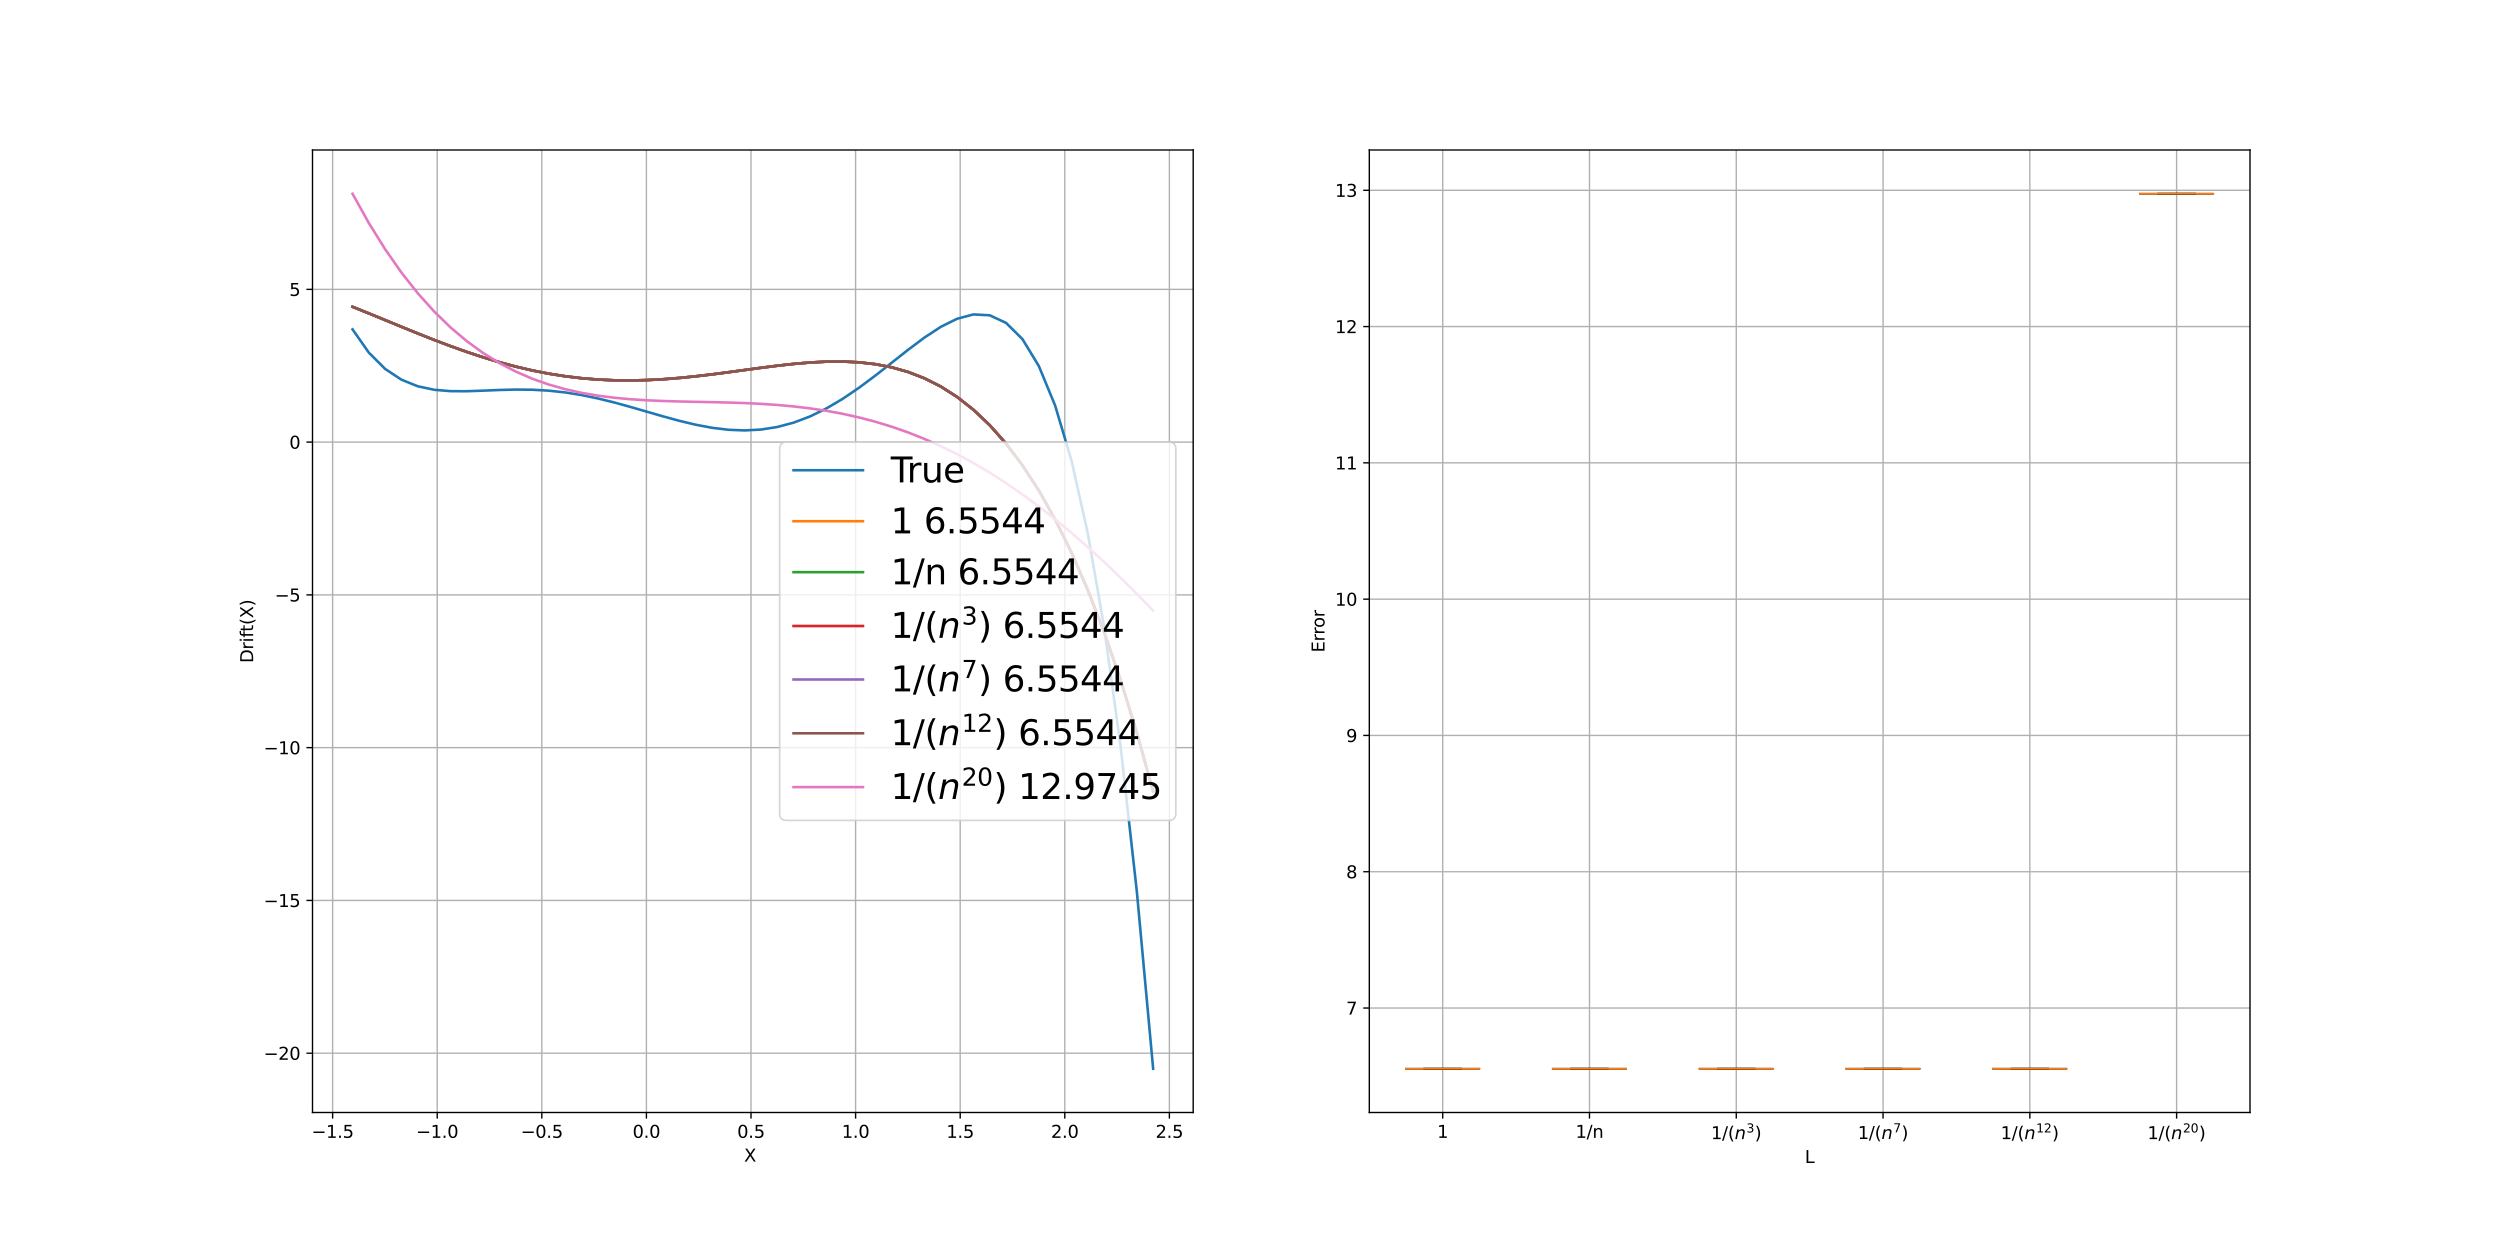 <?xml version="1.0" encoding="utf-8" standalone="no"?>
<!DOCTYPE svg PUBLIC "-//W3C//DTD SVG 1.1//EN"
  "http://www.w3.org/Graphics/SVG/1.1/DTD/svg11.dtd">
<svg xmlns:xlink="http://www.w3.org/1999/xlink" width="1440pt" height="720pt" viewBox="0 0 1440 720" xmlns="http://www.w3.org/2000/svg" version="1.1">
 <defs>
  <style type="text/css">*{stroke-linejoin: round; stroke-linecap: butt}</style>
 </defs>
 <g id="figure_1">
  <g id="patch_1">
   <path d="M 0 720 
L 1440 720 
L 1440 0 
L 0 0 
z
" style="fill: #ffffff"/>
  </g>
  <g id="axes_1">
   <g id="patch_2">
    <path d="M 180 640.8 
L 687.273 640.8 
L 687.273 86.4 
L 180 86.4 
z
" style="fill: #ffffff"/>
   </g>
   <g id="matplotlib.axis_1">
    <g id="xtick_1">
     <g id="line2d_1">
      <path d="M 191.592 640.8 
L 191.592 86.4 
" clip-path="url(#p08b235c9af)" style="fill: none; stroke: #b0b0b0; stroke-width: 0.8; stroke-linecap: square"/>
     </g>
     <g id="line2d_2">
      <defs>
       <path id="mcea99a614c" d="M 0 0 
L 0 3.5 
" style="stroke: #000000; stroke-width: 0.8"/>
      </defs>
      <g>
       <use xlink:href="#mcea99a614c" x="191.592" y="640.8" style="stroke: #000000; stroke-width: 0.8"/>
      </g>
     </g>
     <g id="text_1">
      <!-- −1.5 -->
      <g transform="translate(179.451 655.398)scale(0.1 -0.1)">
       <defs>
        <path id="DejaVuSans-2212" d="M 678 2272 
L 4684 2272 
L 4684 1741 
L 678 1741 
L 678 2272 
z
" transform="scale(0.016)"/>
        <path id="DejaVuSans-31" d="M 794 531 
L 1825 531 
L 1825 4091 
L 703 3866 
L 703 4441 
L 1819 4666 
L 2450 4666 
L 2450 531 
L 3481 531 
L 3481 0 
L 794 0 
L 794 531 
z
" transform="scale(0.016)"/>
        <path id="DejaVuSans-2e" d="M 684 794 
L 1344 794 
L 1344 0 
L 684 0 
L 684 794 
z
" transform="scale(0.016)"/>
        <path id="DejaVuSans-35" d="M 691 4666 
L 3169 4666 
L 3169 4134 
L 1269 4134 
L 1269 2991 
Q 1406 3038 1543 3061 
Q 1681 3084 1819 3084 
Q 2600 3084 3056 2656 
Q 3513 2228 3513 1497 
Q 3513 744 3044 326 
Q 2575 -91 1722 -91 
Q 1428 -91 1123 -41 
Q 819 9 494 109 
L 494 744 
Q 775 591 1075 516 
Q 1375 441 1709 441 
Q 2250 441 2565 725 
Q 2881 1009 2881 1497 
Q 2881 1984 2565 2268 
Q 2250 2553 1709 2553 
Q 1456 2553 1204 2497 
Q 953 2441 691 2322 
L 691 4666 
z
" transform="scale(0.016)"/>
       </defs>
       <use xlink:href="#DejaVuSans-2212"/>
       <use xlink:href="#DejaVuSans-31" x="83.789"/>
       <use xlink:href="#DejaVuSans-2e" x="147.412"/>
       <use xlink:href="#DejaVuSans-35" x="179.199"/>
      </g>
     </g>
    </g>
    <g id="xtick_2">
     <g id="line2d_3">
      <path d="M 251.839 640.8 
L 251.839 86.4 
" clip-path="url(#p08b235c9af)" style="fill: none; stroke: #b0b0b0; stroke-width: 0.8; stroke-linecap: square"/>
     </g>
     <g id="line2d_4">
      <g>
       <use xlink:href="#mcea99a614c" x="251.839" y="640.8" style="stroke: #000000; stroke-width: 0.8"/>
      </g>
     </g>
     <g id="text_2">
      <!-- −1.0 -->
      <g transform="translate(239.698 655.398)scale(0.1 -0.1)">
       <defs>
        <path id="DejaVuSans-30" d="M 2034 4250 
Q 1547 4250 1301 3770 
Q 1056 3291 1056 2328 
Q 1056 1369 1301 889 
Q 1547 409 2034 409 
Q 2525 409 2770 889 
Q 3016 1369 3016 2328 
Q 3016 3291 2770 3770 
Q 2525 4250 2034 4250 
z
M 2034 4750 
Q 2819 4750 3233 4129 
Q 3647 3509 3647 2328 
Q 3647 1150 3233 529 
Q 2819 -91 2034 -91 
Q 1250 -91 836 529 
Q 422 1150 422 2328 
Q 422 3509 836 4129 
Q 1250 4750 2034 4750 
z
" transform="scale(0.016)"/>
       </defs>
       <use xlink:href="#DejaVuSans-2212"/>
       <use xlink:href="#DejaVuSans-31" x="83.789"/>
       <use xlink:href="#DejaVuSans-2e" x="147.412"/>
       <use xlink:href="#DejaVuSans-30" x="179.199"/>
      </g>
     </g>
    </g>
    <g id="xtick_3">
     <g id="line2d_5">
      <path d="M 312.086 640.8 
L 312.086 86.4 
" clip-path="url(#p08b235c9af)" style="fill: none; stroke: #b0b0b0; stroke-width: 0.8; stroke-linecap: square"/>
     </g>
     <g id="line2d_6">
      <g>
       <use xlink:href="#mcea99a614c" x="312.086" y="640.8" style="stroke: #000000; stroke-width: 0.8"/>
      </g>
     </g>
     <g id="text_3">
      <!-- −0.5 -->
      <g transform="translate(299.944 655.398)scale(0.1 -0.1)">
       <use xlink:href="#DejaVuSans-2212"/>
       <use xlink:href="#DejaVuSans-30" x="83.789"/>
       <use xlink:href="#DejaVuSans-2e" x="147.412"/>
       <use xlink:href="#DejaVuSans-35" x="179.199"/>
      </g>
     </g>
    </g>
    <g id="xtick_4">
     <g id="line2d_7">
      <path d="M 372.332 640.8 
L 372.332 86.4 
" clip-path="url(#p08b235c9af)" style="fill: none; stroke: #b0b0b0; stroke-width: 0.8; stroke-linecap: square"/>
     </g>
     <g id="line2d_8">
      <g>
       <use xlink:href="#mcea99a614c" x="372.332" y="640.8" style="stroke: #000000; stroke-width: 0.8"/>
      </g>
     </g>
     <g id="text_4">
      <!-- 0.0 -->
      <g transform="translate(364.381 655.398)scale(0.1 -0.1)">
       <use xlink:href="#DejaVuSans-30"/>
       <use xlink:href="#DejaVuSans-2e" x="63.623"/>
       <use xlink:href="#DejaVuSans-30" x="95.41"/>
      </g>
     </g>
    </g>
    <g id="xtick_5">
     <g id="line2d_9">
      <path d="M 432.579 640.8 
L 432.579 86.4 
" clip-path="url(#p08b235c9af)" style="fill: none; stroke: #b0b0b0; stroke-width: 0.8; stroke-linecap: square"/>
     </g>
     <g id="line2d_10">
      <g>
       <use xlink:href="#mcea99a614c" x="432.579" y="640.8" style="stroke: #000000; stroke-width: 0.8"/>
      </g>
     </g>
     <g id="text_5">
      <!-- 0.5 -->
      <g transform="translate(424.627 655.398)scale(0.1 -0.1)">
       <use xlink:href="#DejaVuSans-30"/>
       <use xlink:href="#DejaVuSans-2e" x="63.623"/>
       <use xlink:href="#DejaVuSans-35" x="95.41"/>
      </g>
     </g>
    </g>
    <g id="xtick_6">
     <g id="line2d_11">
      <path d="M 492.825 640.8 
L 492.825 86.4 
" clip-path="url(#p08b235c9af)" style="fill: none; stroke: #b0b0b0; stroke-width: 0.8; stroke-linecap: square"/>
     </g>
     <g id="line2d_12">
      <g>
       <use xlink:href="#mcea99a614c" x="492.825" y="640.8" style="stroke: #000000; stroke-width: 0.8"/>
      </g>
     </g>
     <g id="text_6">
      <!-- 1.0 -->
      <g transform="translate(484.874 655.398)scale(0.1 -0.1)">
       <use xlink:href="#DejaVuSans-31"/>
       <use xlink:href="#DejaVuSans-2e" x="63.623"/>
       <use xlink:href="#DejaVuSans-30" x="95.41"/>
      </g>
     </g>
    </g>
    <g id="xtick_7">
     <g id="line2d_13">
      <path d="M 553.072 640.8 
L 553.072 86.4 
" clip-path="url(#p08b235c9af)" style="fill: none; stroke: #b0b0b0; stroke-width: 0.8; stroke-linecap: square"/>
     </g>
     <g id="line2d_14">
      <g>
       <use xlink:href="#mcea99a614c" x="553.072" y="640.8" style="stroke: #000000; stroke-width: 0.8"/>
      </g>
     </g>
     <g id="text_7">
      <!-- 1.5 -->
      <g transform="translate(545.121 655.398)scale(0.1 -0.1)">
       <use xlink:href="#DejaVuSans-31"/>
       <use xlink:href="#DejaVuSans-2e" x="63.623"/>
       <use xlink:href="#DejaVuSans-35" x="95.41"/>
      </g>
     </g>
    </g>
    <g id="xtick_8">
     <g id="line2d_15">
      <path d="M 613.319 640.8 
L 613.319 86.4 
" clip-path="url(#p08b235c9af)" style="fill: none; stroke: #b0b0b0; stroke-width: 0.8; stroke-linecap: square"/>
     </g>
     <g id="line2d_16">
      <g>
       <use xlink:href="#mcea99a614c" x="613.319" y="640.8" style="stroke: #000000; stroke-width: 0.8"/>
      </g>
     </g>
     <g id="text_8">
      <!-- 2.0 -->
      <g transform="translate(605.367 655.398)scale(0.1 -0.1)">
       <defs>
        <path id="DejaVuSans-32" d="M 1228 531 
L 3431 531 
L 3431 0 
L 469 0 
L 469 531 
Q 828 903 1448 1529 
Q 2069 2156 2228 2338 
Q 2531 2678 2651 2914 
Q 2772 3150 2772 3378 
Q 2772 3750 2511 3984 
Q 2250 4219 1831 4219 
Q 1534 4219 1204 4116 
Q 875 4013 500 3803 
L 500 4441 
Q 881 4594 1212 4672 
Q 1544 4750 1819 4750 
Q 2544 4750 2975 4387 
Q 3406 4025 3406 3419 
Q 3406 3131 3298 2873 
Q 3191 2616 2906 2266 
Q 2828 2175 2409 1742 
Q 1991 1309 1228 531 
z
" transform="scale(0.016)"/>
       </defs>
       <use xlink:href="#DejaVuSans-32"/>
       <use xlink:href="#DejaVuSans-2e" x="63.623"/>
       <use xlink:href="#DejaVuSans-30" x="95.41"/>
      </g>
     </g>
    </g>
    <g id="xtick_9">
     <g id="line2d_17">
      <path d="M 673.565 640.8 
L 673.565 86.4 
" clip-path="url(#p08b235c9af)" style="fill: none; stroke: #b0b0b0; stroke-width: 0.8; stroke-linecap: square"/>
     </g>
     <g id="line2d_18">
      <g>
       <use xlink:href="#mcea99a614c" x="673.565" y="640.8" style="stroke: #000000; stroke-width: 0.8"/>
      </g>
     </g>
     <g id="text_9">
      <!-- 2.5 -->
      <g transform="translate(665.614 655.398)scale(0.1 -0.1)">
       <use xlink:href="#DejaVuSans-32"/>
       <use xlink:href="#DejaVuSans-2e" x="63.623"/>
       <use xlink:href="#DejaVuSans-35" x="95.41"/>
      </g>
     </g>
    </g>
    <g id="text_10">
     <!-- X  -->
     <g transform="translate(428.622 669.077)scale(0.1 -0.1)">
      <defs>
       <path id="DejaVuSans-58" d="M 403 4666 
L 1081 4666 
L 2241 2931 
L 3406 4666 
L 4084 4666 
L 2584 2425 
L 4184 0 
L 3506 0 
L 2194 1984 
L 872 0 
L 191 0 
L 1856 2491 
L 403 4666 
z
" transform="scale(0.016)"/>
       <path id="DejaVuSans-20" transform="scale(0.016)"/>
      </defs>
      <use xlink:href="#DejaVuSans-58"/>
      <use xlink:href="#DejaVuSans-20" x="68.506"/>
     </g>
    </g>
   </g>
   <g id="matplotlib.axis_2">
    <g id="ytick_1">
     <g id="line2d_19">
      <path d="M 180 606.64 
L 687.273 606.64 
" clip-path="url(#p08b235c9af)" style="fill: none; stroke: #b0b0b0; stroke-width: 0.8; stroke-linecap: square"/>
     </g>
     <g id="line2d_20">
      <defs>
       <path id="m8d8c4faeec" d="M 0 0 
L -3.5 0 
" style="stroke: #000000; stroke-width: 0.8"/>
      </defs>
      <g>
       <use xlink:href="#m8d8c4faeec" x="180" y="606.64" style="stroke: #000000; stroke-width: 0.8"/>
      </g>
     </g>
     <g id="text_11">
      <!-- −20 -->
      <g transform="translate(151.895 610.439)scale(0.1 -0.1)">
       <use xlink:href="#DejaVuSans-2212"/>
       <use xlink:href="#DejaVuSans-32" x="83.789"/>
       <use xlink:href="#DejaVuSans-30" x="147.412"/>
      </g>
     </g>
    </g>
    <g id="ytick_2">
     <g id="line2d_21">
      <path d="M 180 518.644 
L 687.273 518.644 
" clip-path="url(#p08b235c9af)" style="fill: none; stroke: #b0b0b0; stroke-width: 0.8; stroke-linecap: square"/>
     </g>
     <g id="line2d_22">
      <g>
       <use xlink:href="#m8d8c4faeec" x="180" y="518.644" style="stroke: #000000; stroke-width: 0.8"/>
      </g>
     </g>
     <g id="text_12">
      <!-- −15 -->
      <g transform="translate(151.895 522.444)scale(0.1 -0.1)">
       <use xlink:href="#DejaVuSans-2212"/>
       <use xlink:href="#DejaVuSans-31" x="83.789"/>
       <use xlink:href="#DejaVuSans-35" x="147.412"/>
      </g>
     </g>
    </g>
    <g id="ytick_3">
     <g id="line2d_23">
      <path d="M 180 430.649 
L 687.273 430.649 
" clip-path="url(#p08b235c9af)" style="fill: none; stroke: #b0b0b0; stroke-width: 0.8; stroke-linecap: square"/>
     </g>
     <g id="line2d_24">
      <g>
       <use xlink:href="#m8d8c4faeec" x="180" y="430.649" style="stroke: #000000; stroke-width: 0.8"/>
      </g>
     </g>
     <g id="text_13">
      <!-- −10 -->
      <g transform="translate(151.895 434.448)scale(0.1 -0.1)">
       <use xlink:href="#DejaVuSans-2212"/>
       <use xlink:href="#DejaVuSans-31" x="83.789"/>
       <use xlink:href="#DejaVuSans-30" x="147.412"/>
      </g>
     </g>
    </g>
    <g id="ytick_4">
     <g id="line2d_25">
      <path d="M 180 342.653 
L 687.273 342.653 
" clip-path="url(#p08b235c9af)" style="fill: none; stroke: #b0b0b0; stroke-width: 0.8; stroke-linecap: square"/>
     </g>
     <g id="line2d_26">
      <g>
       <use xlink:href="#m8d8c4faeec" x="180" y="342.653" style="stroke: #000000; stroke-width: 0.8"/>
      </g>
     </g>
     <g id="text_14">
      <!-- −5 -->
      <g transform="translate(158.258 346.453)scale(0.1 -0.1)">
       <use xlink:href="#DejaVuSans-2212"/>
       <use xlink:href="#DejaVuSans-35" x="83.789"/>
      </g>
     </g>
    </g>
    <g id="ytick_5">
     <g id="line2d_27">
      <path d="M 180 254.658 
L 687.273 254.658 
" clip-path="url(#p08b235c9af)" style="fill: none; stroke: #b0b0b0; stroke-width: 0.8; stroke-linecap: square"/>
     </g>
     <g id="line2d_28">
      <g>
       <use xlink:href="#m8d8c4faeec" x="180" y="254.658" style="stroke: #000000; stroke-width: 0.8"/>
      </g>
     </g>
     <g id="text_15">
      <!-- 0 -->
      <g transform="translate(166.637 258.457)scale(0.1 -0.1)">
       <use xlink:href="#DejaVuSans-30"/>
      </g>
     </g>
    </g>
    <g id="ytick_6">
     <g id="line2d_29">
      <path d="M 180 166.662 
L 687.273 166.662 
" clip-path="url(#p08b235c9af)" style="fill: none; stroke: #b0b0b0; stroke-width: 0.8; stroke-linecap: square"/>
     </g>
     <g id="line2d_30">
      <g>
       <use xlink:href="#m8d8c4faeec" x="180" y="166.662" style="stroke: #000000; stroke-width: 0.8"/>
      </g>
     </g>
     <g id="text_16">
      <!-- 5 -->
      <g transform="translate(166.637 170.461)scale(0.1 -0.1)">
       <use xlink:href="#DejaVuSans-35"/>
      </g>
     </g>
    </g>
    <g id="text_17">
     <!-- Drift(X) -->
     <g transform="translate(145.816 381.854)rotate(-90)scale(0.1 -0.1)">
      <defs>
       <path id="DejaVuSans-44" d="M 1259 4147 
L 1259 519 
L 2022 519 
Q 2988 519 3436 956 
Q 3884 1394 3884 2338 
Q 3884 3275 3436 3711 
Q 2988 4147 2022 4147 
L 1259 4147 
z
M 628 4666 
L 1925 4666 
Q 3281 4666 3915 4102 
Q 4550 3538 4550 2338 
Q 4550 1131 3912 565 
Q 3275 0 1925 0 
L 628 0 
L 628 4666 
z
" transform="scale(0.016)"/>
       <path id="DejaVuSans-72" d="M 2631 2963 
Q 2534 3019 2420 3045 
Q 2306 3072 2169 3072 
Q 1681 3072 1420 2755 
Q 1159 2438 1159 1844 
L 1159 0 
L 581 0 
L 581 3500 
L 1159 3500 
L 1159 2956 
Q 1341 3275 1631 3429 
Q 1922 3584 2338 3584 
Q 2397 3584 2469 3576 
Q 2541 3569 2628 3553 
L 2631 2963 
z
" transform="scale(0.016)"/>
       <path id="DejaVuSans-69" d="M 603 3500 
L 1178 3500 
L 1178 0 
L 603 0 
L 603 3500 
z
M 603 4863 
L 1178 4863 
L 1178 4134 
L 603 4134 
L 603 4863 
z
" transform="scale(0.016)"/>
       <path id="DejaVuSans-66" d="M 2375 4863 
L 2375 4384 
L 1825 4384 
Q 1516 4384 1395 4259 
Q 1275 4134 1275 3809 
L 1275 3500 
L 2222 3500 
L 2222 3053 
L 1275 3053 
L 1275 0 
L 697 0 
L 697 3053 
L 147 3053 
L 147 3500 
L 697 3500 
L 697 3744 
Q 697 4328 969 4595 
Q 1241 4863 1831 4863 
L 2375 4863 
z
" transform="scale(0.016)"/>
       <path id="DejaVuSans-74" d="M 1172 4494 
L 1172 3500 
L 2356 3500 
L 2356 3053 
L 1172 3053 
L 1172 1153 
Q 1172 725 1289 603 
Q 1406 481 1766 481 
L 2356 481 
L 2356 0 
L 1766 0 
Q 1100 0 847 248 
Q 594 497 594 1153 
L 594 3053 
L 172 3053 
L 172 3500 
L 594 3500 
L 594 4494 
L 1172 4494 
z
" transform="scale(0.016)"/>
       <path id="DejaVuSans-28" d="M 1984 4856 
Q 1566 4138 1362 3434 
Q 1159 2731 1159 2009 
Q 1159 1288 1364 580 
Q 1569 -128 1984 -844 
L 1484 -844 
Q 1016 -109 783 600 
Q 550 1309 550 2009 
Q 550 2706 781 3412 
Q 1013 4119 1484 4856 
L 1984 4856 
z
" transform="scale(0.016)"/>
       <path id="DejaVuSans-29" d="M 513 4856 
L 1013 4856 
Q 1481 4119 1714 3412 
Q 1947 2706 1947 2009 
Q 1947 1309 1714 600 
Q 1481 -109 1013 -844 
L 513 -844 
Q 928 -128 1133 580 
Q 1338 1288 1338 2009 
Q 1338 2731 1133 3434 
Q 928 4138 513 4856 
z
" transform="scale(0.016)"/>
      </defs>
      <use xlink:href="#DejaVuSans-44"/>
      <use xlink:href="#DejaVuSans-72" x="77.002"/>
      <use xlink:href="#DejaVuSans-69" x="118.115"/>
      <use xlink:href="#DejaVuSans-66" x="145.898"/>
      <use xlink:href="#DejaVuSans-74" x="179.354"/>
      <use xlink:href="#DejaVuSans-28" x="218.562"/>
      <use xlink:href="#DejaVuSans-58" x="257.576"/>
      <use xlink:href="#DejaVuSans-29" x="326.082"/>
     </g>
    </g>
   </g>
   <g id="line2d_31">
    <path d="M 203.058 189.71 
L 212.469 203.144 
L 221.881 212.531 
L 231.292 218.735 
L 240.703 222.513 
L 250.115 224.519 
L 259.526 225.308 
L 268.937 225.347 
L 278.349 225.018 
L 287.76 224.622 
L 297.172 224.39 
L 306.583 224.487 
L 315.994 225.016 
L 325.406 226.028 
L 334.817 227.526 
L 344.228 229.47 
L 353.64 231.787 
L 363.051 234.371 
L 372.462 237.097 
L 381.874 239.819 
L 391.285 242.384 
L 400.697 244.631 
L 410.108 246.401 
L 419.519 247.544 
L 428.931 247.923 
L 438.342 247.419 
L 447.753 245.942 
L 457.165 243.432 
L 466.576 239.867 
L 475.988 235.271 
L 485.399 229.716 
L 494.81 223.333 
L 504.222 216.315 
L 513.633 208.923 
L 523.044 201.494 
L 532.456 194.446 
L 541.867 188.285 
L 551.278 183.608 
L 560.69 181.115 
L 570.101 181.608 
L 579.513 186.005 
L 588.924 195.338 
L 598.335 210.767 
L 607.747 233.578 
L 617.158 265.198 
L 626.569 307.192 
L 635.981 361.277 
L 645.392 429.325 
L 654.804 513.366 
L 664.215 615.6 
" clip-path="url(#p08b235c9af)" style="fill: none; stroke: #1f77b4; stroke-width: 1.5; stroke-linecap: square"/>
   </g>
   <g id="line2d_32">
    <path d="M 203.058 176.73 
L 212.469 180.514 
L 221.881 184.382 
L 231.292 188.263 
L 240.703 192.093 
L 250.115 195.814 
L 259.526 199.374 
L 268.937 202.727 
L 278.349 205.834 
L 287.76 208.66 
L 297.172 211.178 
L 306.583 213.367 
L 315.994 215.212 
L 325.406 216.702 
L 334.817 217.834 
L 344.228 218.612 
L 353.64 219.045 
L 363.051 219.146 
L 372.462 218.938 
L 381.874 218.447 
L 391.285 217.707 
L 400.697 216.757 
L 410.108 215.642 
L 419.519 214.414 
L 428.931 213.131 
L 438.342 211.855 
L 447.753 210.657 
L 457.165 209.612 
L 466.576 208.803 
L 475.988 208.317 
L 485.399 208.248 
L 494.81 208.697 
L 504.222 209.77 
L 513.633 211.578 
L 523.044 214.241 
L 532.456 217.882 
L 541.867 222.633 
L 551.278 228.629 
L 560.69 236.014 
L 570.101 244.936 
L 579.513 255.551 
L 588.924 268.019 
L 598.335 282.506 
L 607.747 299.187 
L 617.158 318.241 
L 626.569 339.852 
L 635.981 364.212 
L 645.392 391.519 
L 654.804 421.975 
L 664.215 455.791 
" clip-path="url(#p08b235c9af)" style="fill: none; stroke: #ff7f0e; stroke-width: 1.5; stroke-linecap: square"/>
   </g>
   <g id="line2d_33">
    <path d="M 203.058 176.73 
L 212.469 180.514 
L 221.881 184.382 
L 231.292 188.263 
L 240.703 192.093 
L 250.115 195.814 
L 259.526 199.374 
L 268.937 202.727 
L 278.349 205.834 
L 287.76 208.66 
L 297.172 211.178 
L 306.583 213.367 
L 315.994 215.212 
L 325.406 216.702 
L 334.817 217.834 
L 344.228 218.612 
L 353.64 219.045 
L 363.051 219.146 
L 372.462 218.938 
L 381.874 218.447 
L 391.285 217.707 
L 400.697 216.757 
L 410.108 215.642 
L 419.519 214.414 
L 428.931 213.131 
L 438.342 211.855 
L 447.753 210.657 
L 457.165 209.612 
L 466.576 208.803 
L 475.988 208.317 
L 485.399 208.248 
L 494.81 208.697 
L 504.222 209.77 
L 513.633 211.578 
L 523.044 214.241 
L 532.456 217.882 
L 541.867 222.633 
L 551.278 228.629 
L 560.69 236.014 
L 570.101 244.936 
L 579.513 255.551 
L 588.924 268.019 
L 598.335 282.506 
L 607.747 299.187 
L 617.158 318.241 
L 626.569 339.852 
L 635.981 364.212 
L 645.392 391.519 
L 654.804 421.975 
L 664.215 455.791 
" clip-path="url(#p08b235c9af)" style="fill: none; stroke: #2ca02c; stroke-width: 1.5; stroke-linecap: square"/>
   </g>
   <g id="line2d_34">
    <path d="M 203.058 176.73 
L 212.469 180.514 
L 221.881 184.382 
L 231.292 188.263 
L 240.703 192.093 
L 250.115 195.814 
L 259.526 199.374 
L 268.937 202.727 
L 278.349 205.834 
L 287.76 208.66 
L 297.172 211.178 
L 306.583 213.367 
L 315.994 215.212 
L 325.406 216.702 
L 334.817 217.834 
L 344.228 218.612 
L 353.64 219.045 
L 363.051 219.146 
L 372.462 218.938 
L 381.874 218.447 
L 391.285 217.707 
L 400.697 216.757 
L 410.108 215.642 
L 419.519 214.414 
L 428.931 213.131 
L 438.342 211.855 
L 447.753 210.657 
L 457.165 209.612 
L 466.576 208.803 
L 475.988 208.317 
L 485.399 208.248 
L 494.81 208.697 
L 504.222 209.77 
L 513.633 211.578 
L 523.044 214.241 
L 532.456 217.882 
L 541.867 222.633 
L 551.278 228.629 
L 560.69 236.014 
L 570.101 244.936 
L 579.513 255.551 
L 588.924 268.019 
L 598.335 282.506 
L 607.747 299.187 
L 617.158 318.241 
L 626.569 339.852 
L 635.981 364.212 
L 645.392 391.519 
L 654.804 421.975 
L 664.215 455.791 
" clip-path="url(#p08b235c9af)" style="fill: none; stroke: #d62728; stroke-width: 1.5; stroke-linecap: square"/>
   </g>
   <g id="line2d_35">
    <path d="M 203.058 176.73 
L 212.469 180.514 
L 221.881 184.382 
L 231.292 188.263 
L 240.703 192.093 
L 250.115 195.814 
L 259.526 199.374 
L 268.937 202.727 
L 278.349 205.834 
L 287.76 208.66 
L 297.172 211.178 
L 306.583 213.367 
L 315.994 215.212 
L 325.406 216.702 
L 334.817 217.834 
L 344.228 218.612 
L 353.64 219.045 
L 363.051 219.146 
L 372.462 218.938 
L 381.874 218.447 
L 391.285 217.707 
L 400.697 216.757 
L 410.108 215.642 
L 419.519 214.414 
L 428.931 213.131 
L 438.342 211.855 
L 447.753 210.657 
L 457.165 209.612 
L 466.576 208.803 
L 475.988 208.317 
L 485.399 208.248 
L 494.81 208.697 
L 504.222 209.77 
L 513.633 211.578 
L 523.044 214.241 
L 532.456 217.882 
L 541.867 222.633 
L 551.278 228.629 
L 560.69 236.014 
L 570.101 244.936 
L 579.513 255.551 
L 588.924 268.019 
L 598.335 282.506 
L 607.747 299.187 
L 617.158 318.241 
L 626.569 339.852 
L 635.981 364.212 
L 645.392 391.519 
L 654.804 421.975 
L 664.215 455.791 
" clip-path="url(#p08b235c9af)" style="fill: none; stroke: #9467bd; stroke-width: 1.5; stroke-linecap: square"/>
   </g>
   <g id="line2d_36">
    <path d="M 203.058 176.73 
L 212.469 180.514 
L 221.881 184.382 
L 231.292 188.263 
L 240.703 192.093 
L 250.115 195.814 
L 259.526 199.374 
L 268.937 202.727 
L 278.349 205.834 
L 287.76 208.66 
L 297.172 211.178 
L 306.583 213.367 
L 315.994 215.212 
L 325.406 216.702 
L 334.817 217.834 
L 344.228 218.612 
L 353.64 219.045 
L 363.051 219.146 
L 372.462 218.938 
L 381.874 218.447 
L 391.285 217.707 
L 400.697 216.757 
L 410.108 215.642 
L 419.519 214.414 
L 428.931 213.131 
L 438.342 211.855 
L 447.753 210.657 
L 457.165 209.612 
L 466.576 208.803 
L 475.988 208.317 
L 485.399 208.248 
L 494.81 208.697 
L 504.222 209.77 
L 513.633 211.578 
L 523.044 214.241 
L 532.456 217.882 
L 541.867 222.633 
L 551.278 228.629 
L 560.69 236.014 
L 570.101 244.936 
L 579.513 255.551 
L 588.924 268.019 
L 598.335 282.506 
L 607.747 299.187 
L 617.158 318.241 
L 626.569 339.852 
L 635.981 364.212 
L 645.392 391.519 
L 654.804 421.975 
L 664.215 455.791 
" clip-path="url(#p08b235c9af)" style="fill: none; stroke: #8c564b; stroke-width: 1.5; stroke-linecap: square"/>
   </g>
   <g id="line2d_37">
    <path d="M 203.058 111.6 
L 212.469 128.5 
L 221.881 143.62 
L 231.292 157.078 
L 240.703 168.991 
L 250.115 179.47 
L 259.526 188.626 
L 268.937 196.564 
L 278.349 203.386 
L 287.76 209.193 
L 297.172 214.08 
L 306.583 218.141 
L 315.994 221.465 
L 325.406 224.139 
L 334.817 226.247 
L 344.228 227.868 
L 353.64 229.079 
L 363.051 229.954 
L 372.462 230.563 
L 381.874 230.974 
L 391.285 231.25 
L 400.697 231.453 
L 410.108 231.638 
L 419.519 231.862 
L 428.931 232.174 
L 438.342 232.623 
L 447.753 233.253 
L 457.165 234.105 
L 466.576 235.217 
L 475.988 236.624 
L 485.399 238.358 
L 494.81 240.447 
L 504.222 242.916 
L 513.633 245.787 
L 523.044 249.079 
L 532.456 252.807 
L 541.867 256.983 
L 551.278 261.615 
L 560.69 266.711 
L 570.101 272.272 
L 579.513 278.297 
L 588.924 284.782 
L 598.335 291.721 
L 607.747 299.102 
L 617.158 306.913 
L 626.569 315.135 
L 635.981 323.749 
L 645.392 332.731 
L 654.804 342.055 
L 664.215 351.69 
" clip-path="url(#p08b235c9af)" style="fill: none; stroke: #e377c2; stroke-width: 1.5; stroke-linecap: square"/>
   </g>
   <g id="patch_3">
    <path d="M 180 640.8 
L 180 86.4 
" style="fill: none; stroke: #000000; stroke-width: 0.8; stroke-linejoin: miter; stroke-linecap: square"/>
   </g>
   <g id="patch_4">
    <path d="M 687.273 640.8 
L 687.273 86.4 
" style="fill: none; stroke: #000000; stroke-width: 0.8; stroke-linejoin: miter; stroke-linecap: square"/>
   </g>
   <g id="patch_5">
    <path d="M 180 640.8 
L 687.273 640.8 
" style="fill: none; stroke: #000000; stroke-width: 0.8; stroke-linejoin: miter; stroke-linecap: square"/>
   </g>
   <g id="patch_6">
    <path d="M 180 86.4 
L 687.273 86.4 
" style="fill: none; stroke: #000000; stroke-width: 0.8; stroke-linejoin: miter; stroke-linecap: square"/>
   </g>
   <g id="legend_1">
    <g id="patch_7">
     <path d="M 453.073 472.534 
L 673.273 472.534 
Q 677.273 472.534 677.273 468.534 
L 677.273 258.666 
Q 677.273 254.666 673.273 254.666 
L 453.073 254.666 
Q 449.073 254.666 449.073 258.666 
L 449.073 468.534 
Q 449.073 472.534 453.073 472.534 
z
" style="fill: #ffffff; opacity: 0.8; stroke: #cccccc; stroke-linejoin: miter"/>
    </g>
    <g id="line2d_38">
     <path d="M 457.073 270.863 
L 477.073 270.863 
L 497.073 270.863 
" style="fill: none; stroke: #1f77b4; stroke-width: 1.5; stroke-linecap: square"/>
    </g>
    <g id="text_18">
     <!-- True -->
     <g transform="translate(513.073 277.863)scale(0.2 -0.2)">
      <defs>
       <path id="DejaVuSans-54" d="M -19 4666 
L 3928 4666 
L 3928 4134 
L 2272 4134 
L 2272 0 
L 1638 0 
L 1638 4134 
L -19 4134 
L -19 4666 
z
" transform="scale(0.016)"/>
       <path id="DejaVuSans-75" d="M 544 1381 
L 544 3500 
L 1119 3500 
L 1119 1403 
Q 1119 906 1312 657 
Q 1506 409 1894 409 
Q 2359 409 2629 706 
Q 2900 1003 2900 1516 
L 2900 3500 
L 3475 3500 
L 3475 0 
L 2900 0 
L 2900 538 
Q 2691 219 2414 64 
Q 2138 -91 1772 -91 
Q 1169 -91 856 284 
Q 544 659 544 1381 
z
M 1991 3584 
L 1991 3584 
z
" transform="scale(0.016)"/>
       <path id="DejaVuSans-65" d="M 3597 1894 
L 3597 1613 
L 953 1613 
Q 991 1019 1311 708 
Q 1631 397 2203 397 
Q 2534 397 2845 478 
Q 3156 559 3463 722 
L 3463 178 
Q 3153 47 2828 -22 
Q 2503 -91 2169 -91 
Q 1331 -91 842 396 
Q 353 884 353 1716 
Q 353 2575 817 3079 
Q 1281 3584 2069 3584 
Q 2775 3584 3186 3129 
Q 3597 2675 3597 1894 
z
M 3022 2063 
Q 3016 2534 2758 2815 
Q 2500 3097 2075 3097 
Q 1594 3097 1305 2825 
Q 1016 2553 972 2059 
L 3022 2063 
z
" transform="scale(0.016)"/>
      </defs>
      <use xlink:href="#DejaVuSans-54"/>
      <use xlink:href="#DejaVuSans-72" x="46.334"/>
      <use xlink:href="#DejaVuSans-75" x="87.447"/>
      <use xlink:href="#DejaVuSans-65" x="150.826"/>
     </g>
    </g>
    <g id="line2d_39">
     <path d="M 457.073 300.219 
L 477.073 300.219 
L 497.073 300.219 
" style="fill: none; stroke: #ff7f0e; stroke-width: 1.5; stroke-linecap: square"/>
    </g>
    <g id="text_19">
     <!-- 1 6.5544 -->
     <g transform="translate(513.073 307.219)scale(0.2 -0.2)">
      <defs>
       <path id="DejaVuSans-36" d="M 2113 2584 
Q 1688 2584 1439 2293 
Q 1191 2003 1191 1497 
Q 1191 994 1439 701 
Q 1688 409 2113 409 
Q 2538 409 2786 701 
Q 3034 994 3034 1497 
Q 3034 2003 2786 2293 
Q 2538 2584 2113 2584 
z
M 3366 4563 
L 3366 3988 
Q 3128 4100 2886 4159 
Q 2644 4219 2406 4219 
Q 1781 4219 1451 3797 
Q 1122 3375 1075 2522 
Q 1259 2794 1537 2939 
Q 1816 3084 2150 3084 
Q 2853 3084 3261 2657 
Q 3669 2231 3669 1497 
Q 3669 778 3244 343 
Q 2819 -91 2113 -91 
Q 1303 -91 875 529 
Q 447 1150 447 2328 
Q 447 3434 972 4092 
Q 1497 4750 2381 4750 
Q 2619 4750 2861 4703 
Q 3103 4656 3366 4563 
z
" transform="scale(0.016)"/>
       <path id="DejaVuSans-34" d="M 2419 4116 
L 825 1625 
L 2419 1625 
L 2419 4116 
z
M 2253 4666 
L 3047 4666 
L 3047 1625 
L 3713 1625 
L 3713 1100 
L 3047 1100 
L 3047 0 
L 2419 0 
L 2419 1100 
L 313 1100 
L 313 1709 
L 2253 4666 
z
" transform="scale(0.016)"/>
      </defs>
      <use xlink:href="#DejaVuSans-31"/>
      <use xlink:href="#DejaVuSans-20" x="63.623"/>
      <use xlink:href="#DejaVuSans-36" x="95.41"/>
      <use xlink:href="#DejaVuSans-2e" x="159.033"/>
      <use xlink:href="#DejaVuSans-35" x="190.82"/>
      <use xlink:href="#DejaVuSans-35" x="254.443"/>
      <use xlink:href="#DejaVuSans-34" x="318.066"/>
      <use xlink:href="#DejaVuSans-34" x="381.689"/>
     </g>
    </g>
    <g id="line2d_40">
     <path d="M 457.073 329.575 
L 477.073 329.575 
L 497.073 329.575 
" style="fill: none; stroke: #2ca02c; stroke-width: 1.5; stroke-linecap: square"/>
    </g>
    <g id="text_20">
     <!-- 1/n 6.5544 -->
     <g transform="translate(513.073 336.575)scale(0.2 -0.2)">
      <defs>
       <path id="DejaVuSans-2f" d="M 1625 4666 
L 2156 4666 
L 531 -594 
L 0 -594 
L 1625 4666 
z
" transform="scale(0.016)"/>
       <path id="DejaVuSans-6e" d="M 3513 2113 
L 3513 0 
L 2938 0 
L 2938 2094 
Q 2938 2591 2744 2837 
Q 2550 3084 2163 3084 
Q 1697 3084 1428 2787 
Q 1159 2491 1159 1978 
L 1159 0 
L 581 0 
L 581 3500 
L 1159 3500 
L 1159 2956 
Q 1366 3272 1645 3428 
Q 1925 3584 2291 3584 
Q 2894 3584 3203 3211 
Q 3513 2838 3513 2113 
z
" transform="scale(0.016)"/>
      </defs>
      <use xlink:href="#DejaVuSans-31"/>
      <use xlink:href="#DejaVuSans-2f" x="63.623"/>
      <use xlink:href="#DejaVuSans-6e" x="97.314"/>
      <use xlink:href="#DejaVuSans-20" x="160.693"/>
      <use xlink:href="#DejaVuSans-36" x="192.48"/>
      <use xlink:href="#DejaVuSans-2e" x="256.104"/>
      <use xlink:href="#DejaVuSans-35" x="287.891"/>
      <use xlink:href="#DejaVuSans-35" x="351.514"/>
      <use xlink:href="#DejaVuSans-34" x="415.137"/>
      <use xlink:href="#DejaVuSans-34" x="478.76"/>
     </g>
    </g>
    <g id="line2d_41">
     <path d="M 457.073 360.575 
L 477.073 360.575 
L 497.073 360.575 
" style="fill: none; stroke: #d62728; stroke-width: 1.5; stroke-linecap: square"/>
    </g>
    <g id="text_21">
     <!-- $1/(n^3)$ 6.5544 -->
     <g transform="translate(513.073 367.575)scale(0.2 -0.2)">
      <defs>
       <path id="DejaVuSans-Oblique-6e" d="M 3566 2113 
L 3156 0 
L 2578 0 
L 2988 2091 
Q 3016 2238 3031 2350 
Q 3047 2463 3047 2528 
Q 3047 2791 2881 2937 
Q 2716 3084 2419 3084 
Q 1956 3084 1622 2776 
Q 1288 2469 1184 1941 
L 800 0 
L 225 0 
L 903 3500 
L 1478 3500 
L 1363 2950 
Q 1603 3253 1940 3418 
Q 2278 3584 2650 3584 
Q 3113 3584 3367 3334 
Q 3622 3084 3622 2631 
Q 3622 2519 3608 2391 
Q 3594 2263 3566 2113 
z
" transform="scale(0.016)"/>
       <path id="DejaVuSans-33" d="M 2597 2516 
Q 3050 2419 3304 2112 
Q 3559 1806 3559 1356 
Q 3559 666 3084 287 
Q 2609 -91 1734 -91 
Q 1441 -91 1130 -33 
Q 819 25 488 141 
L 488 750 
Q 750 597 1062 519 
Q 1375 441 1716 441 
Q 2309 441 2620 675 
Q 2931 909 2931 1356 
Q 2931 1769 2642 2001 
Q 2353 2234 1838 2234 
L 1294 2234 
L 1294 2753 
L 1863 2753 
Q 2328 2753 2575 2939 
Q 2822 3125 2822 3475 
Q 2822 3834 2567 4026 
Q 2313 4219 1838 4219 
Q 1578 4219 1281 4162 
Q 984 4106 628 3988 
L 628 4550 
Q 988 4650 1302 4700 
Q 1616 4750 1894 4750 
Q 2613 4750 3031 4423 
Q 3450 4097 3450 3541 
Q 3450 3153 3228 2886 
Q 3006 2619 2597 2516 
z
" transform="scale(0.016)"/>
      </defs>
      <use xlink:href="#DejaVuSans-31" transform="translate(0 0.766)"/>
      <use xlink:href="#DejaVuSans-2f" transform="translate(63.623 0.766)"/>
      <use xlink:href="#DejaVuSans-28" transform="translate(97.314 0.766)"/>
      <use xlink:href="#DejaVuSans-Oblique-6e" transform="translate(136.328 0.766)"/>
      <use xlink:href="#DejaVuSans-33" transform="translate(204.357 39.047)scale(0.7)"/>
      <use xlink:href="#DejaVuSans-29" transform="translate(251.627 0.766)"/>
      <use xlink:href="#DejaVuSans-20" transform="translate(290.641 0.766)"/>
      <use xlink:href="#DejaVuSans-36" transform="translate(322.428 0.766)"/>
      <use xlink:href="#DejaVuSans-2e" transform="translate(386.051 0.766)"/>
      <use xlink:href="#DejaVuSans-35" transform="translate(417.838 0.766)"/>
      <use xlink:href="#DejaVuSans-35" transform="translate(481.461 0.766)"/>
      <use xlink:href="#DejaVuSans-34" transform="translate(545.084 0.766)"/>
      <use xlink:href="#DejaVuSans-34" transform="translate(608.708 0.766)"/>
     </g>
    </g>
    <g id="line2d_42">
     <path d="M 457.073 391.375 
L 477.073 391.375 
L 497.073 391.375 
" style="fill: none; stroke: #9467bd; stroke-width: 1.5; stroke-linecap: square"/>
    </g>
    <g id="text_22">
     <!-- $1/(n^7)$ 6.5544 -->
     <g transform="translate(513.073 398.375)scale(0.2 -0.2)">
      <defs>
       <path id="DejaVuSans-37" d="M 525 4666 
L 3525 4666 
L 3525 4397 
L 1831 0 
L 1172 0 
L 2766 4134 
L 525 4134 
L 525 4666 
z
" transform="scale(0.016)"/>
      </defs>
      <use xlink:href="#DejaVuSans-31" transform="translate(0 0.684)"/>
      <use xlink:href="#DejaVuSans-2f" transform="translate(63.623 0.684)"/>
      <use xlink:href="#DejaVuSans-28" transform="translate(97.314 0.684)"/>
      <use xlink:href="#DejaVuSans-Oblique-6e" transform="translate(136.328 0.684)"/>
      <use xlink:href="#DejaVuSans-37" transform="translate(204.357 38.966)scale(0.7)"/>
      <use xlink:href="#DejaVuSans-29" transform="translate(251.627 0.684)"/>
      <use xlink:href="#DejaVuSans-20" transform="translate(290.641 0.684)"/>
      <use xlink:href="#DejaVuSans-36" transform="translate(322.428 0.684)"/>
      <use xlink:href="#DejaVuSans-2e" transform="translate(386.051 0.684)"/>
      <use xlink:href="#DejaVuSans-35" transform="translate(417.838 0.684)"/>
      <use xlink:href="#DejaVuSans-35" transform="translate(481.461 0.684)"/>
      <use xlink:href="#DejaVuSans-34" transform="translate(545.084 0.684)"/>
      <use xlink:href="#DejaVuSans-34" transform="translate(608.708 0.684)"/>
     </g>
    </g>
    <g id="line2d_43">
     <path d="M 457.073 422.375 
L 477.073 422.375 
L 497.073 422.375 
" style="fill: none; stroke: #8c564b; stroke-width: 1.5; stroke-linecap: square"/>
    </g>
    <g id="text_23">
     <!-- $1/(n^{12})$ 6.5544 -->
     <g transform="translate(513.073 429.375)scale(0.2 -0.2)">
      <use xlink:href="#DejaVuSans-31" transform="translate(0 0.766)"/>
      <use xlink:href="#DejaVuSans-2f" transform="translate(63.623 0.766)"/>
      <use xlink:href="#DejaVuSans-28" transform="translate(97.314 0.766)"/>
      <use xlink:href="#DejaVuSans-Oblique-6e" transform="translate(136.328 0.766)"/>
      <use xlink:href="#DejaVuSans-31" transform="translate(204.357 39.047)scale(0.7)"/>
      <use xlink:href="#DejaVuSans-32" transform="translate(248.893 39.047)scale(0.7)"/>
      <use xlink:href="#DejaVuSans-29" transform="translate(296.164 0.766)"/>
      <use xlink:href="#DejaVuSans-20" transform="translate(335.177 0.766)"/>
      <use xlink:href="#DejaVuSans-36" transform="translate(366.964 0.766)"/>
      <use xlink:href="#DejaVuSans-2e" transform="translate(430.587 0.766)"/>
      <use xlink:href="#DejaVuSans-35" transform="translate(462.375 0.766)"/>
      <use xlink:href="#DejaVuSans-35" transform="translate(525.998 0.766)"/>
      <use xlink:href="#DejaVuSans-34" transform="translate(589.621 0.766)"/>
      <use xlink:href="#DejaVuSans-34" transform="translate(653.244 0.766)"/>
     </g>
    </g>
    <g id="line2d_44">
     <path d="M 457.073 453.375 
L 477.073 453.375 
L 497.073 453.375 
" style="fill: none; stroke: #e377c2; stroke-width: 1.5; stroke-linecap: square"/>
    </g>
    <g id="text_24">
     <!-- $1/(n^{20})$ 12.9745 -->
     <g transform="translate(513.073 460.375)scale(0.2 -0.2)">
      <defs>
       <path id="DejaVuSans-39" d="M 703 97 
L 703 672 
Q 941 559 1184 500 
Q 1428 441 1663 441 
Q 2288 441 2617 861 
Q 2947 1281 2994 2138 
Q 2813 1869 2534 1725 
Q 2256 1581 1919 1581 
Q 1219 1581 811 2004 
Q 403 2428 403 3163 
Q 403 3881 828 4315 
Q 1253 4750 1959 4750 
Q 2769 4750 3195 4129 
Q 3622 3509 3622 2328 
Q 3622 1225 3098 567 
Q 2575 -91 1691 -91 
Q 1453 -91 1209 -44 
Q 966 3 703 97 
z
M 1959 2075 
Q 2384 2075 2632 2365 
Q 2881 2656 2881 3163 
Q 2881 3666 2632 3958 
Q 2384 4250 1959 4250 
Q 1534 4250 1286 3958 
Q 1038 3666 1038 3163 
Q 1038 2656 1286 2365 
Q 1534 2075 1959 2075 
z
" transform="scale(0.016)"/>
      </defs>
      <use xlink:href="#DejaVuSans-31" transform="translate(0 0.766)"/>
      <use xlink:href="#DejaVuSans-2f" transform="translate(63.623 0.766)"/>
      <use xlink:href="#DejaVuSans-28" transform="translate(97.314 0.766)"/>
      <use xlink:href="#DejaVuSans-Oblique-6e" transform="translate(136.328 0.766)"/>
      <use xlink:href="#DejaVuSans-32" transform="translate(204.357 39.047)scale(0.7)"/>
      <use xlink:href="#DejaVuSans-30" transform="translate(248.893 39.047)scale(0.7)"/>
      <use xlink:href="#DejaVuSans-29" transform="translate(296.164 0.766)"/>
      <use xlink:href="#DejaVuSans-20" transform="translate(335.177 0.766)"/>
      <use xlink:href="#DejaVuSans-31" transform="translate(366.964 0.766)"/>
      <use xlink:href="#DejaVuSans-32" transform="translate(430.587 0.766)"/>
      <use xlink:href="#DejaVuSans-2e" transform="translate(494.21 0.766)"/>
      <use xlink:href="#DejaVuSans-39" transform="translate(525.998 0.766)"/>
      <use xlink:href="#DejaVuSans-37" transform="translate(589.621 0.766)"/>
      <use xlink:href="#DejaVuSans-34" transform="translate(653.244 0.766)"/>
      <use xlink:href="#DejaVuSans-35" transform="translate(716.867 0.766)"/>
     </g>
    </g>
   </g>
  </g>
  <g id="axes_2">
   <g id="patch_8">
    <path d="M 788.727 640.8 
L 1296 640.8 
L 1296 86.4 
L 788.727 86.4 
z
" style="fill: #ffffff"/>
   </g>
   <g id="matplotlib.axis_3">
    <g id="xtick_10">
     <g id="line2d_45">
      <path d="M 831 640.8 
L 831 86.4 
" clip-path="url(#p64a8c45da0)" style="fill: none; stroke: #b0b0b0; stroke-width: 0.8; stroke-linecap: square"/>
     </g>
     <g id="line2d_46">
      <g>
       <use xlink:href="#mcea99a614c" x="831" y="640.8" style="stroke: #000000; stroke-width: 0.8"/>
      </g>
     </g>
     <g id="text_25">
      <!-- 1 -->
      <g transform="translate(827.819 655.398)scale(0.1 -0.1)">
       <use xlink:href="#DejaVuSans-31"/>
      </g>
     </g>
    </g>
    <g id="xtick_11">
     <g id="line2d_47">
      <path d="M 915.545 640.8 
L 915.545 86.4 
" clip-path="url(#p64a8c45da0)" style="fill: none; stroke: #b0b0b0; stroke-width: 0.8; stroke-linecap: square"/>
     </g>
     <g id="line2d_48">
      <g>
       <use xlink:href="#mcea99a614c" x="915.545" y="640.8" style="stroke: #000000; stroke-width: 0.8"/>
      </g>
     </g>
     <g id="text_26">
      <!-- 1/n -->
      <g transform="translate(907.511 655.398)scale(0.1 -0.1)">
       <use xlink:href="#DejaVuSans-31"/>
       <use xlink:href="#DejaVuSans-2f" x="63.623"/>
       <use xlink:href="#DejaVuSans-6e" x="97.314"/>
      </g>
     </g>
    </g>
    <g id="xtick_12">
     <g id="line2d_49">
      <path d="M 1000.091 640.8 
L 1000.091 86.4 
" clip-path="url(#p64a8c45da0)" style="fill: none; stroke: #b0b0b0; stroke-width: 0.8; stroke-linecap: square"/>
     </g>
     <g id="line2d_50">
      <g>
       <use xlink:href="#mcea99a614c" x="1000.091" y="640.8" style="stroke: #000000; stroke-width: 0.8"/>
      </g>
     </g>
     <g id="text_27">
      <!-- $1/(n^3)$ -->
      <g transform="translate(985.541 656.22)scale(0.1 -0.1)">
       <use xlink:href="#DejaVuSans-31" transform="translate(0 0.766)"/>
       <use xlink:href="#DejaVuSans-2f" transform="translate(63.623 0.766)"/>
       <use xlink:href="#DejaVuSans-28" transform="translate(97.314 0.766)"/>
       <use xlink:href="#DejaVuSans-Oblique-6e" transform="translate(136.328 0.766)"/>
       <use xlink:href="#DejaVuSans-33" transform="translate(204.357 39.047)scale(0.7)"/>
       <use xlink:href="#DejaVuSans-29" transform="translate(251.627 0.766)"/>
      </g>
     </g>
    </g>
    <g id="xtick_13">
     <g id="line2d_51">
      <path d="M 1084.636 640.8 
L 1084.636 86.4 
" clip-path="url(#p64a8c45da0)" style="fill: none; stroke: #b0b0b0; stroke-width: 0.8; stroke-linecap: square"/>
     </g>
     <g id="line2d_52">
      <g>
       <use xlink:href="#mcea99a614c" x="1084.636" y="640.8" style="stroke: #000000; stroke-width: 0.8"/>
      </g>
     </g>
     <g id="text_28">
      <!-- $1/(n^7)$ -->
      <g transform="translate(1070.086 656.12)scale(0.1 -0.1)">
       <use xlink:href="#DejaVuSans-31" transform="translate(0 0.684)"/>
       <use xlink:href="#DejaVuSans-2f" transform="translate(63.623 0.684)"/>
       <use xlink:href="#DejaVuSans-28" transform="translate(97.314 0.684)"/>
       <use xlink:href="#DejaVuSans-Oblique-6e" transform="translate(136.328 0.684)"/>
       <use xlink:href="#DejaVuSans-37" transform="translate(204.357 38.966)scale(0.7)"/>
       <use xlink:href="#DejaVuSans-29" transform="translate(251.627 0.684)"/>
      </g>
     </g>
    </g>
    <g id="xtick_14">
     <g id="line2d_53">
      <path d="M 1169.182 640.8 
L 1169.182 86.4 
" clip-path="url(#p64a8c45da0)" style="fill: none; stroke: #b0b0b0; stroke-width: 0.8; stroke-linecap: square"/>
     </g>
     <g id="line2d_54">
      <g>
       <use xlink:href="#mcea99a614c" x="1169.182" y="640.8" style="stroke: #000000; stroke-width: 0.8"/>
      </g>
     </g>
     <g id="text_29">
      <!-- $1/(n^{12})$ -->
      <g transform="translate(1152.382 656.22)scale(0.1 -0.1)">
       <use xlink:href="#DejaVuSans-31" transform="translate(0 0.766)"/>
       <use xlink:href="#DejaVuSans-2f" transform="translate(63.623 0.766)"/>
       <use xlink:href="#DejaVuSans-28" transform="translate(97.314 0.766)"/>
       <use xlink:href="#DejaVuSans-Oblique-6e" transform="translate(136.328 0.766)"/>
       <use xlink:href="#DejaVuSans-31" transform="translate(204.357 39.047)scale(0.7)"/>
       <use xlink:href="#DejaVuSans-32" transform="translate(248.893 39.047)scale(0.7)"/>
       <use xlink:href="#DejaVuSans-29" transform="translate(296.164 0.766)"/>
      </g>
     </g>
    </g>
    <g id="xtick_15">
     <g id="line2d_55">
      <path d="M 1253.727 640.8 
L 1253.727 86.4 
" clip-path="url(#p64a8c45da0)" style="fill: none; stroke: #b0b0b0; stroke-width: 0.8; stroke-linecap: square"/>
     </g>
     <g id="line2d_56">
      <g>
       <use xlink:href="#mcea99a614c" x="1253.727" y="640.8" style="stroke: #000000; stroke-width: 0.8"/>
      </g>
     </g>
     <g id="text_30">
      <!-- $1/(n^{20})$ -->
      <g transform="translate(1236.927 656.22)scale(0.1 -0.1)">
       <use xlink:href="#DejaVuSans-31" transform="translate(0 0.766)"/>
       <use xlink:href="#DejaVuSans-2f" transform="translate(63.623 0.766)"/>
       <use xlink:href="#DejaVuSans-28" transform="translate(97.314 0.766)"/>
       <use xlink:href="#DejaVuSans-Oblique-6e" transform="translate(136.328 0.766)"/>
       <use xlink:href="#DejaVuSans-32" transform="translate(204.357 39.047)scale(0.7)"/>
       <use xlink:href="#DejaVuSans-30" transform="translate(248.893 39.047)scale(0.7)"/>
       <use xlink:href="#DejaVuSans-29" transform="translate(296.164 0.766)"/>
      </g>
     </g>
    </g>
    <g id="text_31">
     <!-- L -->
     <g transform="translate(1039.578 669.898)scale(0.1 -0.1)">
      <defs>
       <path id="DejaVuSans-4c" d="M 628 4666 
L 1259 4666 
L 1259 531 
L 3531 531 
L 3531 0 
L 628 0 
L 628 4666 
z
" transform="scale(0.016)"/>
      </defs>
      <use xlink:href="#DejaVuSans-4c"/>
     </g>
    </g>
   </g>
   <g id="matplotlib.axis_4">
    <g id="ytick_7">
     <g id="line2d_57">
      <path d="M 788.727 580.619 
L 1296 580.619 
" clip-path="url(#p64a8c45da0)" style="fill: none; stroke: #b0b0b0; stroke-width: 0.8; stroke-linecap: square"/>
     </g>
     <g id="line2d_58">
      <g>
       <use xlink:href="#m8d8c4faeec" x="788.727" y="580.619" style="stroke: #000000; stroke-width: 0.8"/>
      </g>
     </g>
     <g id="text_32">
      <!-- 7 -->
      <g transform="translate(775.365 584.418)scale(0.1 -0.1)">
       <use xlink:href="#DejaVuSans-37"/>
      </g>
     </g>
    </g>
    <g id="ytick_8">
     <g id="line2d_59">
      <path d="M 788.727 502.116 
L 1296 502.116 
" clip-path="url(#p64a8c45da0)" style="fill: none; stroke: #b0b0b0; stroke-width: 0.8; stroke-linecap: square"/>
     </g>
     <g id="line2d_60">
      <g>
       <use xlink:href="#m8d8c4faeec" x="788.727" y="502.116" style="stroke: #000000; stroke-width: 0.8"/>
      </g>
     </g>
     <g id="text_33">
      <!-- 8 -->
      <g transform="translate(775.365 505.915)scale(0.1 -0.1)">
       <defs>
        <path id="DejaVuSans-38" d="M 2034 2216 
Q 1584 2216 1326 1975 
Q 1069 1734 1069 1313 
Q 1069 891 1326 650 
Q 1584 409 2034 409 
Q 2484 409 2743 651 
Q 3003 894 3003 1313 
Q 3003 1734 2745 1975 
Q 2488 2216 2034 2216 
z
M 1403 2484 
Q 997 2584 770 2862 
Q 544 3141 544 3541 
Q 544 4100 942 4425 
Q 1341 4750 2034 4750 
Q 2731 4750 3128 4425 
Q 3525 4100 3525 3541 
Q 3525 3141 3298 2862 
Q 3072 2584 2669 2484 
Q 3125 2378 3379 2068 
Q 3634 1759 3634 1313 
Q 3634 634 3220 271 
Q 2806 -91 2034 -91 
Q 1263 -91 848 271 
Q 434 634 434 1313 
Q 434 1759 690 2068 
Q 947 2378 1403 2484 
z
M 1172 3481 
Q 1172 3119 1398 2916 
Q 1625 2713 2034 2713 
Q 2441 2713 2670 2916 
Q 2900 3119 2900 3481 
Q 2900 3844 2670 4047 
Q 2441 4250 2034 4250 
Q 1625 4250 1398 4047 
Q 1172 3844 1172 3481 
z
" transform="scale(0.016)"/>
       </defs>
       <use xlink:href="#DejaVuSans-38"/>
      </g>
     </g>
    </g>
    <g id="ytick_9">
     <g id="line2d_61">
      <path d="M 788.727 423.612 
L 1296 423.612 
" clip-path="url(#p64a8c45da0)" style="fill: none; stroke: #b0b0b0; stroke-width: 0.8; stroke-linecap: square"/>
     </g>
     <g id="line2d_62">
      <g>
       <use xlink:href="#m8d8c4faeec" x="788.727" y="423.612" style="stroke: #000000; stroke-width: 0.8"/>
      </g>
     </g>
     <g id="text_34">
      <!-- 9 -->
      <g transform="translate(775.365 427.411)scale(0.1 -0.1)">
       <use xlink:href="#DejaVuSans-39"/>
      </g>
     </g>
    </g>
    <g id="ytick_10">
     <g id="line2d_63">
      <path d="M 788.727 345.109 
L 1296 345.109 
" clip-path="url(#p64a8c45da0)" style="fill: none; stroke: #b0b0b0; stroke-width: 0.8; stroke-linecap: square"/>
     </g>
     <g id="line2d_64">
      <g>
       <use xlink:href="#m8d8c4faeec" x="788.727" y="345.109" style="stroke: #000000; stroke-width: 0.8"/>
      </g>
     </g>
     <g id="text_35">
      <!-- 10 -->
      <g transform="translate(769.002 348.908)scale(0.1 -0.1)">
       <use xlink:href="#DejaVuSans-31"/>
       <use xlink:href="#DejaVuSans-30" x="63.623"/>
      </g>
     </g>
    </g>
    <g id="ytick_11">
     <g id="line2d_65">
      <path d="M 788.727 266.606 
L 1296 266.606 
" clip-path="url(#p64a8c45da0)" style="fill: none; stroke: #b0b0b0; stroke-width: 0.8; stroke-linecap: square"/>
     </g>
     <g id="line2d_66">
      <g>
       <use xlink:href="#m8d8c4faeec" x="788.727" y="266.606" style="stroke: #000000; stroke-width: 0.8"/>
      </g>
     </g>
     <g id="text_36">
      <!-- 11 -->
      <g transform="translate(769.002 270.405)scale(0.1 -0.1)">
       <use xlink:href="#DejaVuSans-31"/>
       <use xlink:href="#DejaVuSans-31" x="63.623"/>
      </g>
     </g>
    </g>
    <g id="ytick_12">
     <g id="line2d_67">
      <path d="M 788.727 188.102 
L 1296 188.102 
" clip-path="url(#p64a8c45da0)" style="fill: none; stroke: #b0b0b0; stroke-width: 0.8; stroke-linecap: square"/>
     </g>
     <g id="line2d_68">
      <g>
       <use xlink:href="#m8d8c4faeec" x="788.727" y="188.102" style="stroke: #000000; stroke-width: 0.8"/>
      </g>
     </g>
     <g id="text_37">
      <!-- 12 -->
      <g transform="translate(769.002 191.902)scale(0.1 -0.1)">
       <use xlink:href="#DejaVuSans-31"/>
       <use xlink:href="#DejaVuSans-32" x="63.623"/>
      </g>
     </g>
    </g>
    <g id="ytick_13">
     <g id="line2d_69">
      <path d="M 788.727 109.599 
L 1296 109.599 
" clip-path="url(#p64a8c45da0)" style="fill: none; stroke: #b0b0b0; stroke-width: 0.8; stroke-linecap: square"/>
     </g>
     <g id="line2d_70">
      <g>
       <use xlink:href="#m8d8c4faeec" x="788.727" y="109.599" style="stroke: #000000; stroke-width: 0.8"/>
      </g>
     </g>
     <g id="text_38">
      <!-- 13 -->
      <g transform="translate(769.002 113.398)scale(0.1 -0.1)">
       <use xlink:href="#DejaVuSans-31"/>
       <use xlink:href="#DejaVuSans-33" x="63.623"/>
      </g>
     </g>
    </g>
    <g id="text_39">
     <!-- Error -->
     <g transform="translate(762.923 375.785)rotate(-90)scale(0.1 -0.1)">
      <defs>
       <path id="DejaVuSans-45" d="M 628 4666 
L 3578 4666 
L 3578 4134 
L 1259 4134 
L 1259 2753 
L 3481 2753 
L 3481 2222 
L 1259 2222 
L 1259 531 
L 3634 531 
L 3634 0 
L 628 0 
L 628 4666 
z
" transform="scale(0.016)"/>
       <path id="DejaVuSans-6f" d="M 1959 3097 
Q 1497 3097 1228 2736 
Q 959 2375 959 1747 
Q 959 1119 1226 758 
Q 1494 397 1959 397 
Q 2419 397 2687 759 
Q 2956 1122 2956 1747 
Q 2956 2369 2687 2733 
Q 2419 3097 1959 3097 
z
M 1959 3584 
Q 2709 3584 3137 3096 
Q 3566 2609 3566 1747 
Q 3566 888 3137 398 
Q 2709 -91 1959 -91 
Q 1206 -91 779 398 
Q 353 888 353 1747 
Q 353 2609 779 3096 
Q 1206 3584 1959 3584 
z
" transform="scale(0.016)"/>
      </defs>
      <use xlink:href="#DejaVuSans-45"/>
      <use xlink:href="#DejaVuSans-72" x="63.184"/>
      <use xlink:href="#DejaVuSans-72" x="102.547"/>
      <use xlink:href="#DejaVuSans-6f" x="141.41"/>
      <use xlink:href="#DejaVuSans-72" x="202.592"/>
     </g>
    </g>
   </g>
   <g id="line2d_71">
    <path d="M 809.864 615.6 
L 852.136 615.6 
L 852.136 615.6 
L 809.864 615.6 
L 809.864 615.6 
" clip-path="url(#p64a8c45da0)" style="fill: none; stroke: #000000; stroke-linecap: square"/>
   </g>
   <g id="line2d_72">
    <path d="M 831 615.6 
L 831 615.6 
" clip-path="url(#p64a8c45da0)" style="fill: none; stroke: #000000; stroke-linecap: square"/>
   </g>
   <g id="line2d_73">
    <path d="M 831 615.6 
L 831 615.6 
" clip-path="url(#p64a8c45da0)" style="fill: none; stroke: #000000; stroke-linecap: square"/>
   </g>
   <g id="line2d_74">
    <path d="M 820.432 615.6 
L 841.568 615.6 
" clip-path="url(#p64a8c45da0)" style="fill: none; stroke: #000000; stroke-linecap: square"/>
   </g>
   <g id="line2d_75">
    <path d="M 820.432 615.6 
L 841.568 615.6 
" clip-path="url(#p64a8c45da0)" style="fill: none; stroke: #000000; stroke-linecap: square"/>
   </g>
   <g id="line2d_76"/>
   <g id="line2d_77">
    <path d="M 894.409 615.6 
L 936.682 615.6 
L 936.682 615.6 
L 894.409 615.6 
L 894.409 615.6 
" clip-path="url(#p64a8c45da0)" style="fill: none; stroke: #000000; stroke-linecap: square"/>
   </g>
   <g id="line2d_78">
    <path d="M 915.545 615.6 
L 915.545 615.6 
" clip-path="url(#p64a8c45da0)" style="fill: none; stroke: #000000; stroke-linecap: square"/>
   </g>
   <g id="line2d_79">
    <path d="M 915.545 615.6 
L 915.545 615.6 
" clip-path="url(#p64a8c45da0)" style="fill: none; stroke: #000000; stroke-linecap: square"/>
   </g>
   <g id="line2d_80">
    <path d="M 904.977 615.6 
L 926.114 615.6 
" clip-path="url(#p64a8c45da0)" style="fill: none; stroke: #000000; stroke-linecap: square"/>
   </g>
   <g id="line2d_81">
    <path d="M 904.977 615.6 
L 926.114 615.6 
" clip-path="url(#p64a8c45da0)" style="fill: none; stroke: #000000; stroke-linecap: square"/>
   </g>
   <g id="line2d_82"/>
   <g id="line2d_83">
    <path d="M 978.955 615.6 
L 1021.227 615.6 
L 1021.227 615.6 
L 978.955 615.6 
L 978.955 615.6 
" clip-path="url(#p64a8c45da0)" style="fill: none; stroke: #000000; stroke-linecap: square"/>
   </g>
   <g id="line2d_84">
    <path d="M 1000.091 615.6 
L 1000.091 615.6 
" clip-path="url(#p64a8c45da0)" style="fill: none; stroke: #000000; stroke-linecap: square"/>
   </g>
   <g id="line2d_85">
    <path d="M 1000.091 615.6 
L 1000.091 615.6 
" clip-path="url(#p64a8c45da0)" style="fill: none; stroke: #000000; stroke-linecap: square"/>
   </g>
   <g id="line2d_86">
    <path d="M 989.523 615.6 
L 1010.659 615.6 
" clip-path="url(#p64a8c45da0)" style="fill: none; stroke: #000000; stroke-linecap: square"/>
   </g>
   <g id="line2d_87">
    <path d="M 989.523 615.6 
L 1010.659 615.6 
" clip-path="url(#p64a8c45da0)" style="fill: none; stroke: #000000; stroke-linecap: square"/>
   </g>
   <g id="line2d_88"/>
   <g id="line2d_89">
    <path d="M 1063.5 615.6 
L 1105.773 615.6 
L 1105.773 615.6 
L 1063.5 615.6 
L 1063.5 615.6 
" clip-path="url(#p64a8c45da0)" style="fill: none; stroke: #000000; stroke-linecap: square"/>
   </g>
   <g id="line2d_90">
    <path d="M 1084.636 615.6 
L 1084.636 615.6 
" clip-path="url(#p64a8c45da0)" style="fill: none; stroke: #000000; stroke-linecap: square"/>
   </g>
   <g id="line2d_91">
    <path d="M 1084.636 615.6 
L 1084.636 615.6 
" clip-path="url(#p64a8c45da0)" style="fill: none; stroke: #000000; stroke-linecap: square"/>
   </g>
   <g id="line2d_92">
    <path d="M 1074.068 615.6 
L 1095.205 615.6 
" clip-path="url(#p64a8c45da0)" style="fill: none; stroke: #000000; stroke-linecap: square"/>
   </g>
   <g id="line2d_93">
    <path d="M 1074.068 615.6 
L 1095.205 615.6 
" clip-path="url(#p64a8c45da0)" style="fill: none; stroke: #000000; stroke-linecap: square"/>
   </g>
   <g id="line2d_94"/>
   <g id="line2d_95">
    <path d="M 1148.045 615.6 
L 1190.318 615.6 
L 1190.318 615.6 
L 1148.045 615.6 
L 1148.045 615.6 
" clip-path="url(#p64a8c45da0)" style="fill: none; stroke: #000000; stroke-linecap: square"/>
   </g>
   <g id="line2d_96">
    <path d="M 1169.182 615.6 
L 1169.182 615.6 
" clip-path="url(#p64a8c45da0)" style="fill: none; stroke: #000000; stroke-linecap: square"/>
   </g>
   <g id="line2d_97">
    <path d="M 1169.182 615.6 
L 1169.182 615.6 
" clip-path="url(#p64a8c45da0)" style="fill: none; stroke: #000000; stroke-linecap: square"/>
   </g>
   <g id="line2d_98">
    <path d="M 1158.614 615.6 
L 1179.75 615.6 
" clip-path="url(#p64a8c45da0)" style="fill: none; stroke: #000000; stroke-linecap: square"/>
   </g>
   <g id="line2d_99">
    <path d="M 1158.614 615.6 
L 1179.75 615.6 
" clip-path="url(#p64a8c45da0)" style="fill: none; stroke: #000000; stroke-linecap: square"/>
   </g>
   <g id="line2d_100"/>
   <g id="line2d_101">
    <path d="M 1232.591 111.6 
L 1274.864 111.6 
L 1274.864 111.6 
L 1232.591 111.6 
L 1232.591 111.6 
" clip-path="url(#p64a8c45da0)" style="fill: none; stroke: #000000; stroke-linecap: square"/>
   </g>
   <g id="line2d_102">
    <path d="M 1253.727 111.6 
L 1253.727 111.6 
" clip-path="url(#p64a8c45da0)" style="fill: none; stroke: #000000; stroke-linecap: square"/>
   </g>
   <g id="line2d_103">
    <path d="M 1253.727 111.6 
L 1253.727 111.6 
" clip-path="url(#p64a8c45da0)" style="fill: none; stroke: #000000; stroke-linecap: square"/>
   </g>
   <g id="line2d_104">
    <path d="M 1243.159 111.6 
L 1264.295 111.6 
" clip-path="url(#p64a8c45da0)" style="fill: none; stroke: #000000; stroke-linecap: square"/>
   </g>
   <g id="line2d_105">
    <path d="M 1243.159 111.6 
L 1264.295 111.6 
" clip-path="url(#p64a8c45da0)" style="fill: none; stroke: #000000; stroke-linecap: square"/>
   </g>
   <g id="line2d_106"/>
   <g id="line2d_107">
    <path d="M 809.864 615.6 
L 852.136 615.6 
" clip-path="url(#p64a8c45da0)" style="fill: none; stroke: #ff7f0e; stroke-linecap: square"/>
   </g>
   <g id="line2d_108">
    <path d="M 894.409 615.6 
L 936.682 615.6 
" clip-path="url(#p64a8c45da0)" style="fill: none; stroke: #ff7f0e; stroke-linecap: square"/>
   </g>
   <g id="line2d_109">
    <path d="M 978.955 615.6 
L 1021.227 615.6 
" clip-path="url(#p64a8c45da0)" style="fill: none; stroke: #ff7f0e; stroke-linecap: square"/>
   </g>
   <g id="line2d_110">
    <path d="M 1063.5 615.6 
L 1105.773 615.6 
" clip-path="url(#p64a8c45da0)" style="fill: none; stroke: #ff7f0e; stroke-linecap: square"/>
   </g>
   <g id="line2d_111">
    <path d="M 1148.045 615.6 
L 1190.318 615.6 
" clip-path="url(#p64a8c45da0)" style="fill: none; stroke: #ff7f0e; stroke-linecap: square"/>
   </g>
   <g id="line2d_112">
    <path d="M 1232.591 111.6 
L 1274.864 111.6 
" clip-path="url(#p64a8c45da0)" style="fill: none; stroke: #ff7f0e; stroke-linecap: square"/>
   </g>
   <g id="patch_9">
    <path d="M 788.727 640.8 
L 788.727 86.4 
" style="fill: none; stroke: #000000; stroke-width: 0.8; stroke-linejoin: miter; stroke-linecap: square"/>
   </g>
   <g id="patch_10">
    <path d="M 1296 640.8 
L 1296 86.4 
" style="fill: none; stroke: #000000; stroke-width: 0.8; stroke-linejoin: miter; stroke-linecap: square"/>
   </g>
   <g id="patch_11">
    <path d="M 788.727 640.8 
L 1296 640.8 
" style="fill: none; stroke: #000000; stroke-width: 0.8; stroke-linejoin: miter; stroke-linecap: square"/>
   </g>
   <g id="patch_12">
    <path d="M 788.727 86.4 
L 1296 86.4 
" style="fill: none; stroke: #000000; stroke-width: 0.8; stroke-linejoin: miter; stroke-linecap: square"/>
   </g>
  </g>
 </g>
 <defs>
  <clipPath id="p08b235c9af">
   <rect x="180" y="86.4" width="507.273" height="554.4"/>
  </clipPath>
  <clipPath id="p64a8c45da0">
   <rect x="788.727" y="86.4" width="507.273" height="554.4"/>
  </clipPath>
 </defs>
</svg>

